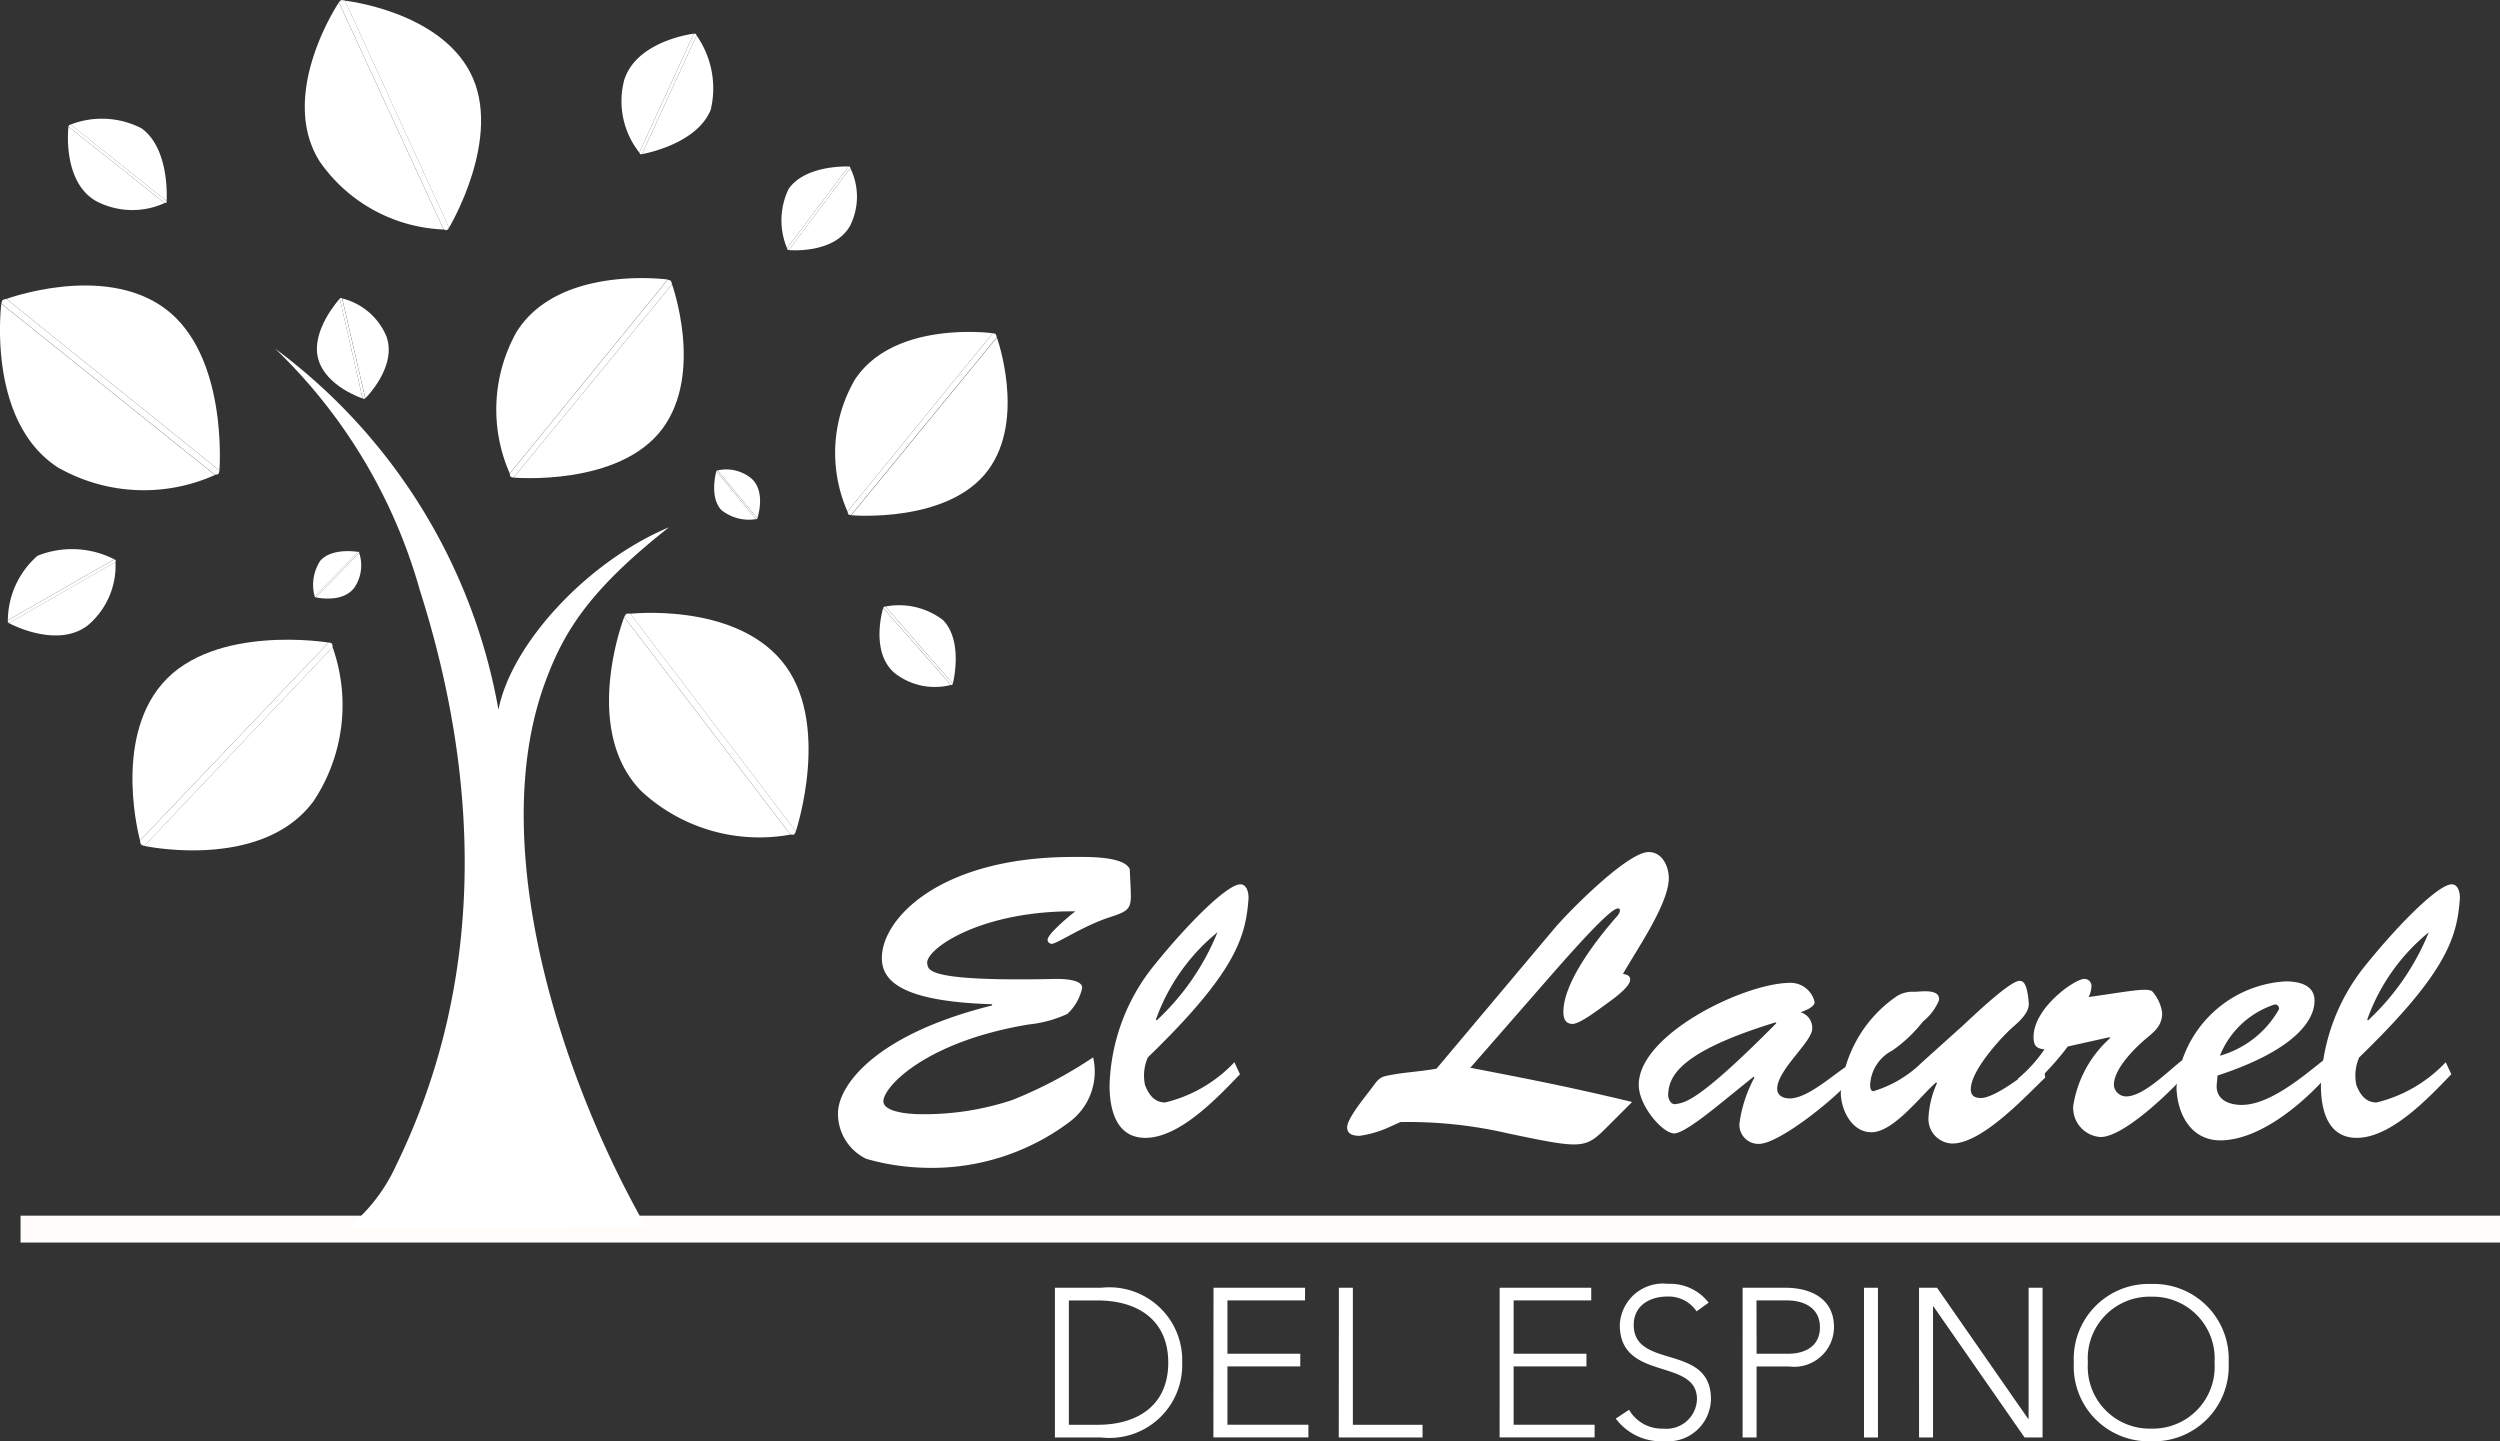 <svg xmlns="http://www.w3.org/2000/svg" width="78.945" height="45.513" viewBox="0 0 78.945 45.513"><rect x="0" y="0" width="78.945" height="45.513" fill="#333333" stroke="none"/><defs><style>.a{fill:#fff;}.b{fill:none;stroke:#fffcfa;stroke-miterlimit:10;stroke-width:0.849px;}</style></defs><g transform="translate(-2943.955 2117)"><path class="a" d="M3029.209-2012.927h1.462a2.3,2.3,0,0,1,2.557,2.364,2.3,2.3,0,0,1-2.557,2.364h-1.462Zm.441,4.327h.908c1.255,0,2.23-.608,2.23-1.963s-.975-1.963-2.23-1.963h-.908Z" transform="translate(-51.942 -63.408)"/><path class="a" d="M3042.028-2012.927h2.891v.4h-2.451v1.683h2.3v.4h-2.3v1.843h2.557v.4h-3Z" transform="translate(-59.753 -63.408)"/><path class="a" d="M3052.163-2012.927h.441v4.327h2.2v.4h-2.645Z" transform="translate(-65.928 -63.408)"/><path class="a" d="M3065.153-2012.927h2.892v.4h-2.451v1.683h2.3v.4h-2.3v1.843h2.558v.4h-3Z" transform="translate(-73.842 -63.408)"/><path class="a" d="M3074.957-2009.262a1.194,1.194,0,0,0,1.082.595.962.962,0,0,0,1.062-.928c0-1.322-2.437-.548-2.437-2.344a1.363,1.363,0,0,1,1.516-1.3,1.538,1.538,0,0,1,1.289.594l-.381.274a1.06,1.06,0,0,0-.922-.467c-.567,0-1.062.294-1.062.895,0,1.422,2.438.568,2.438,2.344a1.354,1.354,0,0,1-1.469,1.329,1.777,1.777,0,0,1-1.536-.715Z" transform="translate(-79.559 -63.22)"/><path class="a" d="M3084.791-2012.927h1.362c.668,0,1.523.261,1.523,1.249a1.258,1.258,0,0,1-1.423,1.236h-1.022v2.243h-.441Zm.441,2.083h1c.5,0,1-.213,1-.835s-.521-.848-1.029-.848h-.975Z" transform="translate(-85.807 -63.408)"/><path class="a" d="M3094.6-2012.927h.441v4.728h-.441Z" transform="translate(-91.784 -63.408)"/><path class="a" d="M3099.046-2012.927h.568l2.878,4.14h.014v-4.14h.441v4.728h-.568l-2.878-4.14h-.013v4.14h-.441Z" transform="translate(-94.492 -63.408)"/><path class="a" d="M3114-2013.235a2.367,2.367,0,0,1,2.445,2.484,2.367,2.367,0,0,1-2.445,2.484,2.367,2.367,0,0,1-2.444-2.484A2.367,2.367,0,0,1,3114-2013.235Zm0,4.568a1.953,1.953,0,0,0,2-2.083,1.953,1.953,0,0,0-2-2.083,1.953,1.953,0,0,0-2,2.083A1.953,1.953,0,0,0,3114-2008.667Z" transform="translate(-102.114 -63.22)"/><path class="a" d="M3020.212-2045.829c-.826.28-1.563.788-1.779.826a.137.137,0,0,1-.14-.127c0-.178.635-.712.877-.9-3.012-.025-4.753,1.208-4.677,1.652.038.2-.038.572,4.042.483.127,0,.851-.013.851.279a1.551,1.551,0,0,1-.47.826,3.778,3.778,0,0,1-1.207.331c-3.253.534-4.6,1.969-4.6,2.427,0,.229.382.381,1.068.406a8.81,8.81,0,0,0,3-.445,13.643,13.643,0,0,0,2.554-1.347,1.981,1.981,0,0,1-.737,2.033,7.252,7.252,0,0,1-4.689,1.449,7.218,7.218,0,0,1-1.741-.28,1.581,1.581,0,0,1-.889-1.436c0-.852,1.131-2.478,4.867-3.406v-.038c-2.885-.089-3.482-.75-3.482-1.461,0-1.246,1.843-3.19,6.036-3.19.407,0,1.6-.038,1.792.381l.025.534C3020.95-2046.108,3020.924-2046.057,3020.212-2045.829Z" transform="translate(-41.258 -42.192)"/><path class="a" d="M3037.744-2039.536c-.7.724-1.894,2.008-2.987,2.008-.927,0-1.131-.9-1.131-1.652a6.3,6.3,0,0,1,1.4-3.787c1.118-1.385,2.325-2.567,2.732-2.567.216,0,.267.3.254.47-.089,1.208-.419,2.326-3.177,4.995a1.425,1.425,0,0,0-.089.877c.115.292.292.547.636.547a4.43,4.43,0,0,0,2.186-1.271Zm-2.63-1.7a7.793,7.793,0,0,0,1.919-2.783,6.249,6.249,0,0,0-1.944,2.758Z" transform="translate(-54.633 -43.541)"/><path class="a" d="M3054.214-2039.482a3.425,3.425,0,0,1-1,.305c-.178,0-.394-.038-.394-.267,0-.292.6-1,.788-1.258.115-.152.2-.3.395-.355.533-.127,1.1-.14,1.639-.241l3.7-4.4c.457-.546,2.325-2.44,3-2.44.432,0,.635.457.635.826,0,.813-1.042,2.3-1.448,3.025.1.012.229.038.229.178,0,.229-.534.61-.712.737-.216.153-.864.661-1.105.661s-.292-.19-.292-.381c0-.953,1.093-2.339,1.7-3.025.1-.115.115-.241.026-.241-.165,0-.712.508-2.123,2.122l-2.542,2.91c2.11.407,3.2.623,5.109,1.08l-.673.673c-.813.814-.763.839-3.254.318a13.866,13.866,0,0,0-3.393-.356Z" transform="translate(-66.325 -41.956)"/><path class="a" d="M3078.861-2033.665c-.242.191-1.054.852-1.347.852-.356,0-1.093-.839-1.118-1.5-.051-1.588,3.253-3.215,4.728-3.253a.781.781,0,0,1,.826.61c0,.153-.331.28-.445.318a.509.509,0,0,1,.368.521c0,.407-1.106,1.3-1.106,1.894,0,.216.191.305.394.305.534,0,1.258-.648,1.8-1.017l.1.47c-.546.623-2.25,1.983-2.872,1.983a.6.6,0,0,1-.61-.674,4.27,4.27,0,0,1,.47-1.423l-.025-.026Zm-1.538-.33c.012.063.063.292.254.254.254-.051.648-.012,3.165-2.554l-.025-.025C3077.692-2035.393,3077.324-2034.618,3077.324-2034Z" transform="translate(-80.692 -48.396)"/><path class="a" d="M3096.537-2036.28c.267-.241,1.512-1.449,1.83-1.449.1,0,.241.038.292.7.025.305-.318.6-.521.775-.407.369-1.309,1.373-1.309,1.945,0,.2.114.279.317.279.483,0,1.576-.889,1.957-1.194l.077.547c-.648.623-2,2.084-2.936,2.084a.774.774,0,0,1-.75-.839,3.006,3.006,0,0,1,.267-1.067l-.025-.026c-.5.432-1.347,1.576-2.046,1.576-.623,0-.966-.712-.966-1.258a4.093,4.093,0,0,1,1.766-3.037.942.942,0,0,1,.559-.14c.178,0,.826-.115.775.267a1.663,1.663,0,0,1-.508.673,4.394,4.394,0,0,1-.966.915,1.285,1.285,0,0,0-.7,1.093c0,.064.013.191.1.191a3.67,3.67,0,0,0,1.525-.9Z" transform="translate(-90.64 -48.297)"/><path class="a" d="M3108.611-2035.756a8.965,8.965,0,0,1-1.525,1.576l-.051-.559a4.472,4.472,0,0,0,.839-.927c-.267-.025-.344-.127-.344-.394,0-.915,1.3-1.83,1.6-1.83a.225.225,0,0,1,.229.216.86.86,0,0,1-.089.356c1.195-.165,1.894-.318,2.021-.165a1.274,1.274,0,0,1,.3.673c0,.394-.241.585-.534.826-.368.318-.991.94-.991,1.448a.389.389,0,0,0,.394.356c.546,0,1.347-.826,1.766-1.144l.089.47c-.483.547-1.944,1.957-2.669,1.957a.924.924,0,0,1-.864-.979,3.613,3.613,0,0,1,1.17-2.148l-.026-.025Z" transform="translate(-99.359 -48.198)"/><path class="a" d="M3124.665-2034.773c-.775.9-2.173,2.1-3.431,2.1-.927,0-1.36-.826-1.385-1.665a3.672,3.672,0,0,1,3.444-3.355c.406,0,.915.1.915.61,0,.623-.623,1.563-3.063,2.364l-.025.279c-.038.483.381.648.788.648.9,0,1.969-.927,2.643-1.461Zm-1.576-2.046c0-.089-.064-.165-.153-.14a2.793,2.793,0,0,0-1.716,1.614A3.115,3.115,0,0,0,3123.089-2036.819Z" transform="translate(-107.165 -48.317)"/><path class="a" d="M3135.644-2039.536c-.7.724-1.894,2.008-2.987,2.008-.927,0-1.131-.9-1.131-1.652a6.3,6.3,0,0,1,1.4-3.787c1.118-1.385,2.325-2.567,2.732-2.567.216,0,.267.3.254.47-.089,1.208-.419,2.326-3.177,4.995a1.423,1.423,0,0,0-.089.877c.114.292.292.547.635.547a4.43,4.43,0,0,0,2.186-1.271Zm-2.631-1.7a7.792,7.792,0,0,0,1.919-2.783,6.241,6.241,0,0,0-1.944,2.758Z" transform="translate(-114.281 -43.541)"/><line class="b" x2="78.296" transform="translate(2944.604 -2078.187)"/><path class="a" d="M2968.435-2061.024l9.475-.055c-2.74-4.8-5.075-12.146-3.181-17.242.571-1.537,1.35-2.859,3.9-4.865-2.588,1.083-4.977,3.681-5.385,5.76a18.1,18.1,0,0,0-7.05-11.4,16.909,16.909,0,0,1,4.564,7.614c1.909,5.99,2.11,12.315-.74,18.163a5.435,5.435,0,0,1-1.583,2.028" transform="translate(-13.549 -17.163)"/><path class="a" d="M2974.757-2109.736c-.024.012-.107-.018-.107-.018l-3.308-7.171s.056-.067.077-.073a.386.386,0,0,1,.115.018l3.286,7.171a.252.252,0,0,1-.062.073" transform="translate(-16.685 0)"/><path class="a" d="M2985.182-2088.18c-.021-.016-.031-.1-.031-.1l4.989-6.122a.384.384,0,0,1,.1.036.387.387,0,0,1,.034.111l-5,6.1a.248.248,0,0,1-.093-.024" transform="translate(-25.099 -13.765)"/><path class="a" d="M2999.773-2060.433c-.023.018-.119.006-.119.006l-5.25-6.869a.421.421,0,0,1,.064-.1.446.446,0,0,1,.127-.008l5.227,6.875a.279.279,0,0,1-.049.093" transform="translate(-30.737 -30.219)"/><path class="a" d="M2961.328-2065.045c.021.02.025.116.025.116l-5.948,6.275a.4.4,0,0,1-.106-.048.434.434,0,0,1-.028-.124l5.957-6.253a.276.276,0,0,1,.1.034" transform="translate(-6.894 -31.633)"/><path class="a" d="M2995.654-2110.475c-.013-.005-.03-.049-.03-.049l1.722-3.755a.2.2,0,0,1,.055.006.2.2,0,0,1,.032.052l-1.729,3.747a.128.128,0,0,1-.05,0" transform="translate(-31.48 -1.658)"/><path class="a" d="M2952.581-2104.47c-.008.01-.051.016-.051.016l-3.039-2.411a.2.2,0,0,1,.017-.049.2.2,0,0,1,.055-.017l3.03,2.416a.122.122,0,0,1-.011.046" transform="translate(-3.373 -6.134)"/><path class="a" d="M2947.982-2071.772c.007.011,0,.054,0,.054l-3.363,1.934a.194.194,0,0,1-.039-.034.191.191,0,0,1,0-.057l3.364-1.924a.118.118,0,0,1,.039.027" transform="translate(-0.377 -27.539)"/><path class="a" d="M3017.52-2065.506c-.008.007-.044.005-.044.005l-2.135-2.432a.145.145,0,0,1,.021-.038.153.153,0,0,1,.047-.006l2.126,2.434a.108.108,0,0,1-.016.036" transform="translate(-43.493 -29.869)"/><path class="a" d="M2971.448-2092.924c.01,0,.042.016.042.016l.73,3.152a.164.164,0,0,1-.037.023.173.173,0,0,1-.045-.017l-.722-3.15a.107.107,0,0,1,.031-.024" transform="translate(-16.732 -14.669)"/><path class="a" d="M3001.868-2078.982s.027,0,.027,0l1.255,1.512a.115.115,0,0,1-.014.023.114.114,0,0,1-.029,0l-1.249-1.514a.063.063,0,0,1,.01-.022" transform="translate(-35.278 -23.161)"/><g transform="translate(2943.955 -2116.98)"><path class="a" d="M2969.054-2111.791a5,5,0,0,0,3.918,2.154l-3.308-7.171s-1.941,2.888-.61,5.017" transform="translate(-2958.963 2116.864)"/><path class="a" d="M2975.118-2109.777l-3.286-7.171s2.948.322,3.959,2.272c1.054,2.034-.673,4.9-.673,4.9" transform="translate(-2960.94 2116.949)"/><path class="a" d="M2984.684-2092.822a5.005,5.005,0,0,0-.214,4.466l4.989-6.123s-3.447-.474-4.775,1.657" transform="translate(-2968.373 2103.286)"/><path class="a" d="M2985.47-2087.926l5-6.1s1.006,2.79-.3,4.555c-1.364,1.84-4.7,1.548-4.7,1.548" transform="translate(-2969.249 2102.985)"/><path class="a" d="M3012.026-2088.609a4.6,4.6,0,0,0-.2,4.106l4.587-5.63s-3.169-.436-4.391,1.523" transform="translate(-2985.064 2100.636)"/><path class="a" d="M3012.749-2084.109l4.6-5.612s.924,2.566-.278,4.188c-1.254,1.693-4.318,1.424-4.318,1.424" transform="translate(-2985.869 2100.36)"/><path class="a" d="M3012.485-2084.343c-.02-.015-.029-.1-.029-.1l4.587-5.63a.357.357,0,0,1,.092.034.367.367,0,0,1,.031.1l-4.6,5.612a.236.236,0,0,1-.086-.022" transform="translate(-2985.691 2100.572)"/><path class="a" d="M2994.207-2061.625a5.48,5.48,0,0,0,4.7,1.364l-5.25-6.869s-1.382,3.55.549,5.505" transform="translate(-2973.946 2086.596)"/><path class="a" d="M3000.12-2060.569l-5.227-6.874s3.227-.361,4.773,1.48c1.613,1.92.454,5.394.454,5.394" transform="translate(-2974.99 2086.804)"/><path class="a" d="M2945.853-2087.254a5.479,5.479,0,0,0,4.891.2l-6.746-5.408s-.489,3.778,1.855,5.213" transform="translate(-2943.956 2102.033)"/><path class="a" d="M2951.2-2088.087l-6.725-5.418s3.045-1.125,4.989.291c2.027,1.477,1.736,5.127,1.736,5.127" transform="translate(-2944.271 2102.924)"/><path class="a" d="M2950.923-2087.324c-.018.023-.114.035-.114.035l-6.746-5.408a.431.431,0,0,1,.039-.109.439.439,0,0,1,.122-.038l6.725,5.418a.278.278,0,0,1-.025.1" transform="translate(-2944.021 2102.263)"/><path class="a" d="M2960.962-2059.836a5.478,5.478,0,0,0,.6-4.858l-5.948,6.274s3.724.8,5.348-1.417" transform="translate(-2951.059 2085.112)"/><path class="a" d="M2960.855-2065.216l-5.957,6.252s-.868-3.129.7-4.948c1.64-1.9,5.253-1.3,5.253-1.3" transform="translate(-2950.476 2085.483)"/><path class="a" d="M2994.242-2112.813a2.618,2.618,0,0,0,.478,2.289l1.722-3.755s-1.807.213-2.2,1.466" transform="translate(-2974.531 2115.322)"/><path class="a" d="M2995.829-2110.385l1.729-3.747a2.916,2.916,0,0,1,.445,2.346c-.449,1.111-2.174,1.4-2.174,1.4" transform="translate(-2975.56 2115.233)"/><path class="a" d="M2950.309-2104.427a2.457,2.457,0,0,0,2.194.076l-3.039-2.412s-.21,1.7.845,2.335" transform="translate(-2947.302 2110.742)"/><path class="a" d="M2952.7-2104.822l-3.03-2.416a2.735,2.735,0,0,1,2.239.119c.912.658.791,2.3.791,2.3" transform="translate(-2947.44 2111.151)"/><path class="a" d="M2947.161-2069.582a2.458,2.458,0,0,0,.881-2.011l-3.363,1.935s1.5.821,2.481.077" transform="translate(-2944.396 2089.315)"/><path class="a" d="M2947.952-2072.353l-3.363,1.924a2.735,2.735,0,0,1,.937-2.036,2.93,2.93,0,0,1,2.426.113" transform="translate(-2944.341 2089.995)"/><path class="a" d="M3015.5-2065.822a2.05,2.05,0,0,0,1.79.389l-2.135-2.432s-.426,1.361.345,2.042" transform="translate(-2987.265 2087.043)"/><path class="a" d="M3017.643-2065.6l-2.126-2.434a2.281,2.281,0,0,1,1.82.431c.651.676.307,2,.307,2" transform="translate(-2987.555 2087.167)"/><path class="a" d="M3009.639-2101.586a2.05,2.05,0,0,0,.012-1.832l-1.94,2.59s1.419.135,1.927-.759" transform="translate(-2982.8 2108.705)"/><path class="a" d="M3009.212-2103.549l-1.944,2.583a2.283,2.283,0,0,1,.047-1.869c.527-.776,1.9-.713,1.9-.713" transform="translate(-2982.414 2108.786)"/><path class="a" d="M3009.547-2103.539c.009.006.015.042.015.042l-1.939,2.59a.16.16,0,0,1-.042-.013.164.164,0,0,1-.016-.045l1.944-2.583a.1.1,0,0,1,.038.008" transform="translate(-2982.711 2108.784)"/><path class="a" d="M2973-2091.692a2.049,2.049,0,0,0-1.392-1.19l.73,3.152s1.019-1,.662-1.962" transform="translate(-2960.801 2102.286)"/><path class="a" d="M2970.293-2092.861l.721,3.151s-1.156-.374-1.4-1.241c-.254-.9.677-1.909.677-1.909" transform="translate(-2959.563 2102.273)"/><path class="a" d="M3003.032-2078.763a1.245,1.245,0,0,0-1.08-.267l1.255,1.513s.281-.819-.175-1.246" transform="translate(-2979.291 2093.864)"/><path class="a" d="M3001.749-2078.922l1.249,1.514a1.387,1.387,0,0,1-1.1-.293c-.383-.422-.152-1.221-.152-1.221" transform="translate(-2979.125 2093.781)"/><path class="a" d="M2970.68-2071.212a1.244,1.244,0,0,0,.157-1.1l-1.378,1.4s.843.2,1.221-.3" transform="translate(-2959.494 2089.754)"/><path class="a" d="M2970.69-2072.442l-1.38,1.4a1.387,1.387,0,0,1,.181-1.122c.381-.424,1.2-.275,1.2-.275" transform="translate(-2959.375 2089.848)"/></g><path class="a" d="M2970.785-2072.394s.005.026.005.026l-1.378,1.4a.09.09,0,0,1-.024-.011.1.1,0,0,1-.006-.028l1.38-1.4a.06.06,0,0,1,.023.008" transform="translate(-15.492 -27.172)"/></g></svg>